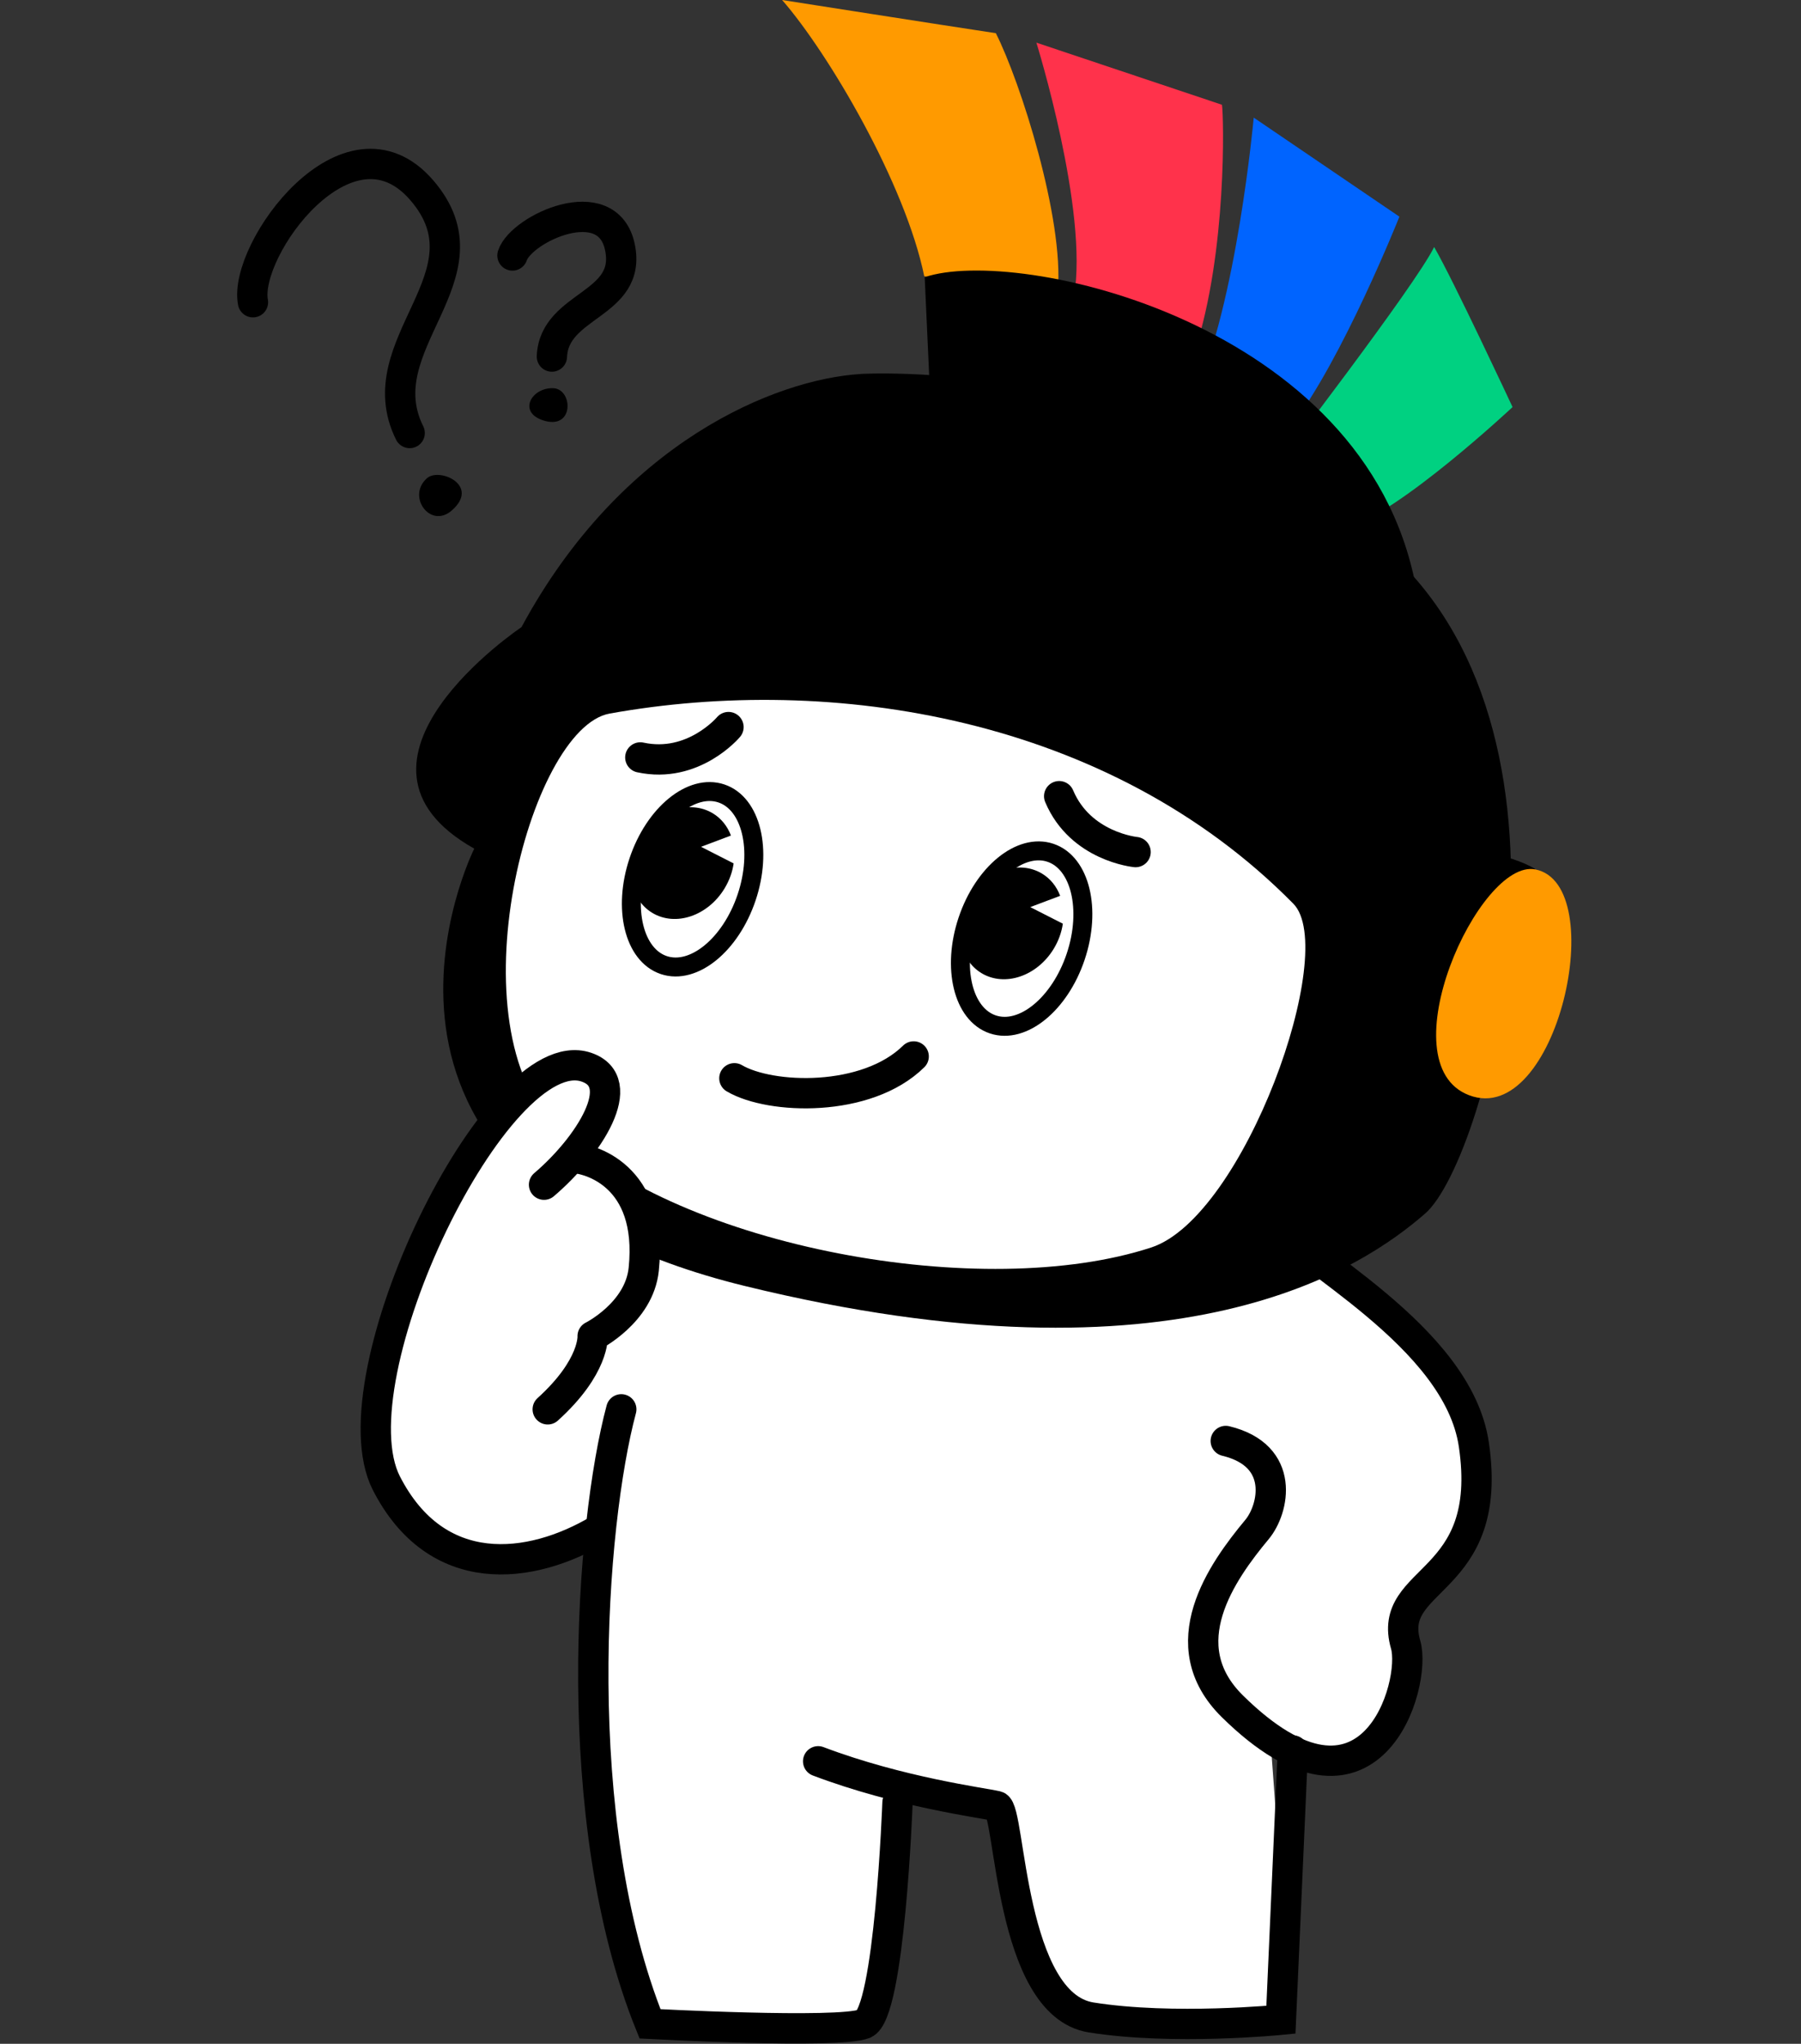 <svg width="2182" height="2475" xmlns="http://www.w3.org/2000/svg" xmlns:xlink="http://www.w3.org/1999/xlink" xml:space="preserve" overflow="hidden"><rect width="100%" height="100%" fill="#333333" stroke="none"/><g transform="translate(-1109 0)"><g><g><g><g><path d="M4599.37 2523.29C4579.71 2391.65 4376.87 2308.21 4353.04 2302.21L3615.33 2288.02C3615.33 2288.02 3570.34 2253.83 3502.32 2197.5 3502.32 2197.5 3565.99 2097.11 3520.8 2087.64 3476.36 2078.45 3411.39 2150.76 3406.13 2197.5 3401.34 2191.25 3200.66 2422.42 3266.29 2550.21 3326.52 2667.48 3394.31 2718.49 3535.56 2634.98 3518.97 2815.2 3535.19 3098.91 3596.66 3251.24 3596.66 3251.24 3824.98 3263.47 3856.19 3251.24 3881.17 3241.4 3892.14 3049.68 3895.51 2973.88 3956.12 2983.25 4006.94 2984.9 4016.98 2987.27 4033.82 2991.19 4031.86 3227.51 4131.22 3243.41 4230.47 3259.38 4375.64 3246.22 4375.64 3246.22L4351.76 2920.61 4360.77 2904.88C4471.47 2961.28 4525.71 2846.34 4515.31 2801.2 4494.3 2710.36 4625.13 2695.92 4599.42 2523.24Z" fill="#FFFFFF" fill-rule="evenodd" transform="matrix(1 0 0 1 -1702.2 -795.917)"/><path d="M3931.01 1130.61C3908.11 1018.47 3814.94 860.335 3758.79 795.917 3758.79 795.917 3959.06 827.3 4017.71 836.108 4047.46 894.777 4100.35 1060.62 4092.81 1148.47L3931.07 1130.55Z" fill="#FF9A00" fill-rule="evenodd" transform="matrix(1 0 0 1 -1702.2 -795.917)"/><path d="M4066.83 847.554C4066.83 847.554 4130.33 1051.29 4112.4 1154.9L4258.64 1221.47C4298.06 1100.96 4293.82 935.91 4291.67 922.79L4066.83 847.554Z" fill="#FF324B" fill-rule="evenodd" transform="matrix(1 0 0 1 -1702.2 -795.917)"/><path d="M4330.15 938.363C4330.15 938.363 4309.63 1164.91 4257.36 1276.3L4375.18 1312.28C4437.59 1231.82 4506.64 1058.3 4506.64 1058.3L4330.15 938.363Z" fill="#0064FF" fill-rule="evenodd" transform="matrix(1 0 0 1 -1702.2 -795.917)"/><path d="M4548.73 1095.05C4526.08 1141.69 4355.29 1363.51 4355.29 1363.51 4355.29 1363.51 4386.48 1451.32 4443.53 1434.87 4507.35 1416.53 4643.74 1288.89 4643.74 1288.89 4643.74 1288.89 4571.52 1134.14 4548.73 1095.05Z" fill="#00D181" fill-rule="evenodd" transform="matrix(1 0 0 1 -1702.2 -795.917)"/><path d="M3938.85 1292.34 3931.51 1131.58C4043.03 1093.64 4464.72 1185.45 4526.22 1504.59 4526.22 1504.59 4283.3 1276.41 3938.85 1292.34Z" fill-rule="evenodd" transform="matrix(1 0 0 1 -1702.2 -795.917)"/><path d="M3853.59 1248.85C3750.71 1255.28 3563.96 1331.17 3443.03 1555.35 3443.03 1555.35 3199.09 1718.65 3385.78 1823.63 3385.78 1823.63 3184.67 2223.78 3713.27 2353.16 4241.94 2482.57 4463.12 2330.67 4537.99 2265.37 4612.87 2200.08 4754.83 1677.49 4480.19 1452.02 4205.54 1226.55 3853.59 1248.79 3853.59 1248.79Z" fill-rule="evenodd" transform="matrix(1 0 0 1 -1702.2 -795.917)"/><path d="M4378.13 1890.29C4434.01 1946.95 4318.64 2269.81 4205.92 2306.63 4002.84 2372.96 3639 2307.36 3487.04 2162.99 3357.84 2040.31 3452.02 1677.63 3549.77 1660.05 3818.07 1611.73 4154.39 1663.36 4378.13 1890.29Z" fill="#FFFFFF" fill-rule="evenodd" transform="matrix(1 0 0 1 -1702.2 -795.917)"/><path d="M3700.93 2101.7C3744.51 2127.34 3861.04 2131.51 3918.16 2075.26" stroke="#000000" stroke-width="36.724" stroke-linecap="round" stroke-miterlimit="8" fill="none" fill-rule="evenodd" transform="matrix(1 0 0 1 -1702.2 -795.917)"/><path d="M3363.51 2222.5C3363.51 2222.5 3458.23 2089.79 3520.55 2086.89 3582.93 2084 3517.69 2185.21 3517.69 2185.21 3517.69 2185.21 3636.45 2255.97 3589.23 2379.7 3571.8 2425.39 3416.96 2404.22 3416.96 2404.22L3363.51 2222.55Z" fill="#FFFFFF" fill-rule="evenodd" transform="matrix(1 0 0 1 -1702.2 -795.917)"/><path d="M3693.8 1676.41C3693.8 1676.41 3651.32 1727.07 3586.97 1713.17" stroke="#000000" stroke-width="36.724" stroke-linecap="round" stroke-miterlimit="8" fill="none" fill-rule="evenodd" transform="matrix(1 0 0 1 -1702.2 -795.917)"/><path d="M4187.02 1827.76C4187.02 1827.76 4120.31 1821.44 4094.43 1760.1" stroke="#000000" stroke-width="36.724" stroke-linecap="round" stroke-miterlimit="8" fill="none" fill-rule="evenodd" transform="matrix(1 0 0 1 -1702.2 -795.917)"/><path d="M3563.91 2502.6C3526.47 2642.43 3499.42 3000.36 3598.72 3246.77 3598.72 3246.77 3826.92 3259.02 3858.06 3246.77 3889.2 3234.54 3898.57 2978.62 3898.57 2978.62" stroke="#000000" stroke-width="36.724" stroke-linecap="round" stroke-miterlimit="8" fill="none" fill-rule="evenodd" transform="matrix(1 0 0 1 -1702.2 -795.917)"/><path d="M4377.54 2915.69 4363.09 3241.82C4363.09 3241.82 4232.45 3254.89 4133.11 3239.01 4033.75 3223.11 4035.66 2987.08 4018.87 2983.1 4002.09 2979.13 3901.83 2966.47 3802.42 2928.83" stroke="#000000" stroke-width="36.724" stroke-linecap="round" stroke-miterlimit="8" fill="none" fill-rule="evenodd" transform="matrix(1 0 0 1 -1702.2 -795.917)"/><path d="M3537.5 2647.72C3453.3 2698 3340 2710.48 3279.34 2592.13 3213.94 2464.35 3413.52 2051.86 3521.46 2088.21 3574.97 2106.19 3524.44 2184.59 3470.32 2230.58" stroke="#000000" stroke-width="36.724" stroke-linecap="round" stroke-miterlimit="8" fill="none" fill-rule="evenodd" transform="matrix(1 0 0 1 -1702.2 -795.917)"/><path d="M4343.23 2265.78C4385.56 2318.58 4577.27 2413.32 4596.8 2545.03 4622.46 2717.71 4489.86 2703.7 4514.24 2787.76 4528.04 2835.35 4472.4 3027.6 4304.38 2862.33 4228.6 2787.76 4291.49 2699.35 4334.19 2648.04 4354.52 2623.62 4369.37 2558.54 4296.26 2540.93" stroke="#000000" stroke-width="36.724" stroke-linecap="round" stroke-miterlimit="8" fill="none" fill-rule="evenodd" transform="matrix(1 0 0 1 -1702.2 -795.917)"/><path d="M4670.95 1848.15C4670.95 1848.15 4618.01 1814.78 4553.61 1835.35 4502.33 1851.76 4351.69 2141.02 4604.16 2125.4 4702.57 2119.33 4670.95 1848.15 4670.95 1848.15Z" fill-rule="evenodd" transform="matrix(1 0 0 1 -1702.2 -795.917)"/><path d="M4671.29 1848.77C4602.98 1835.26 4490.84 2083.91 4590.95 2122.18 4697.19 2162.78 4763.29 1866.93 4671.29 1848.77Z" fill="#FF9A00" fill-rule="evenodd" transform="matrix(1 0 0 1 -1702.2 -795.917)"/><path d="M3685.22 1756.78C3721.37 1768.93 3735.04 1825.29 3715.76 1882.69 3696.47 1940.08 3651.55 1976.76 3615.41 1964.62 3579.26 1952.47 3565.58 1896.1 3584.87 1838.71 3604.15 1781.32 3649.08 1744.64 3685.22 1756.78Z" stroke="#000000" stroke-width="22.953" stroke-miterlimit="8" fill="#FFFFFF" fill-rule="evenodd" transform="matrix(1 0 0 1 -1702.2 -795.917)"/><path d="M3700.04 1841.49C3698.56 1851.73 3694.93 1862.07 3689.03 1871.81 3668.8 1905.13 3629.63 1918.36 3601.48 1901.39 3573.37 1884.42 3566.97 1843.7 3587.2 1810.44 3607.45 1777.13 3646.6 1763.9 3674.77 1780.81 3685.15 1787.06 3692.54 1796.55 3696.78 1807.75L3660.56 1821.4 3700.04 1841.49Z" fill-rule="evenodd" transform="matrix(1 0 0 1 -1702.2 -795.917)"/><path d="M4083.87 1828.63C4120.02 1840.78 4133.7 1897.15 4114.41 1954.54 4095.13 2011.93 4050.19 2048.61 4014.04 2036.46 3977.91 2024.32 3964.24 1967.96 3983.52 1910.56 4002.79 1853.17 4047.73 1816.49 4083.87 1828.63Z" stroke="#000000" stroke-width="22.953" stroke-miterlimit="8" fill="#FFFFFF" fill-rule="evenodd" transform="matrix(1 0 0 1 -1702.2 -795.917)"/><path d="M4098.88 1914.49C4097.41 1924.73 4093.77 1935.08 4087.88 1944.82 4067.65 1978.13 4028.48 1991.36 4000.33 1974.39 3972.21 1957.42 3965.82 1916.7 3986.05 1883.44 4006.29 1850.12 4045.45 1836.91 4073.62 1853.81 4084 1860.06 4091.39 1869.55 4095.63 1880.75L4059.41 1894.41 4098.88 1914.49Z" fill-rule="evenodd" transform="matrix(1 0 0 1 -1702.2 -795.917)"/><path d="M3503.62 2198.12C3523.99 2198.12 3602.91 2218.33 3591.12 2333 3585.65 2385.85 3529.21 2413.96 3529.21 2413.96 3529.21 2413.96 3531.91 2450.96 3474.79 2502.6" stroke="#000000" stroke-width="36.724" stroke-linecap="round" stroke-linejoin="round" stroke-miterlimit="10" fill="none" fill-rule="evenodd" transform="matrix(1 0 0 1 -1702.2 -795.917)"/><path d="M3117.68 1161.92C3105.68 1098.63 3233.06 922.938 3322.23 1026.35 3411.4 1129.69 3253.65 1212.18 3307.54 1320.3" stroke="#000000" stroke-width="36.724" stroke-linecap="round" stroke-miterlimit="8" fill="none" fill-rule="evenodd" transform="matrix(1 0 0 1 -1702.2 -795.917)"/><path d="M3328.47 1375.06C3303.68 1397.02 3332.49 1436.55 3358.25 1414.34 3393.55 1383.91 3343.67 1361.57 3328.47 1375.06Z" fill-rule="evenodd" transform="matrix(1 0 0 1 -1702.2 -795.917)"/><path d="M3432.06 1105.3C3442.69 1072.81 3547.21 1024.12 3562.22 1095.04 3577.21 1166.02 3482.52 1163.65 3479.85 1227.71" stroke="#000000" stroke-width="36.724" stroke-linecap="round" stroke-miterlimit="8" fill="none" fill-rule="evenodd" transform="matrix(1 0 0 1 -1702.2 -795.917)"/><path d="M3481.29 1266C3455.37 1265.27 3438.72 1294.26 3468.13 1304.61 3507.4 1318.38 3505.81 1266.67 3481.29 1266Z" fill-rule="evenodd" transform="matrix(1 0 0 1 -1702.2 -795.917)"/></g></g></g></g></g></svg>